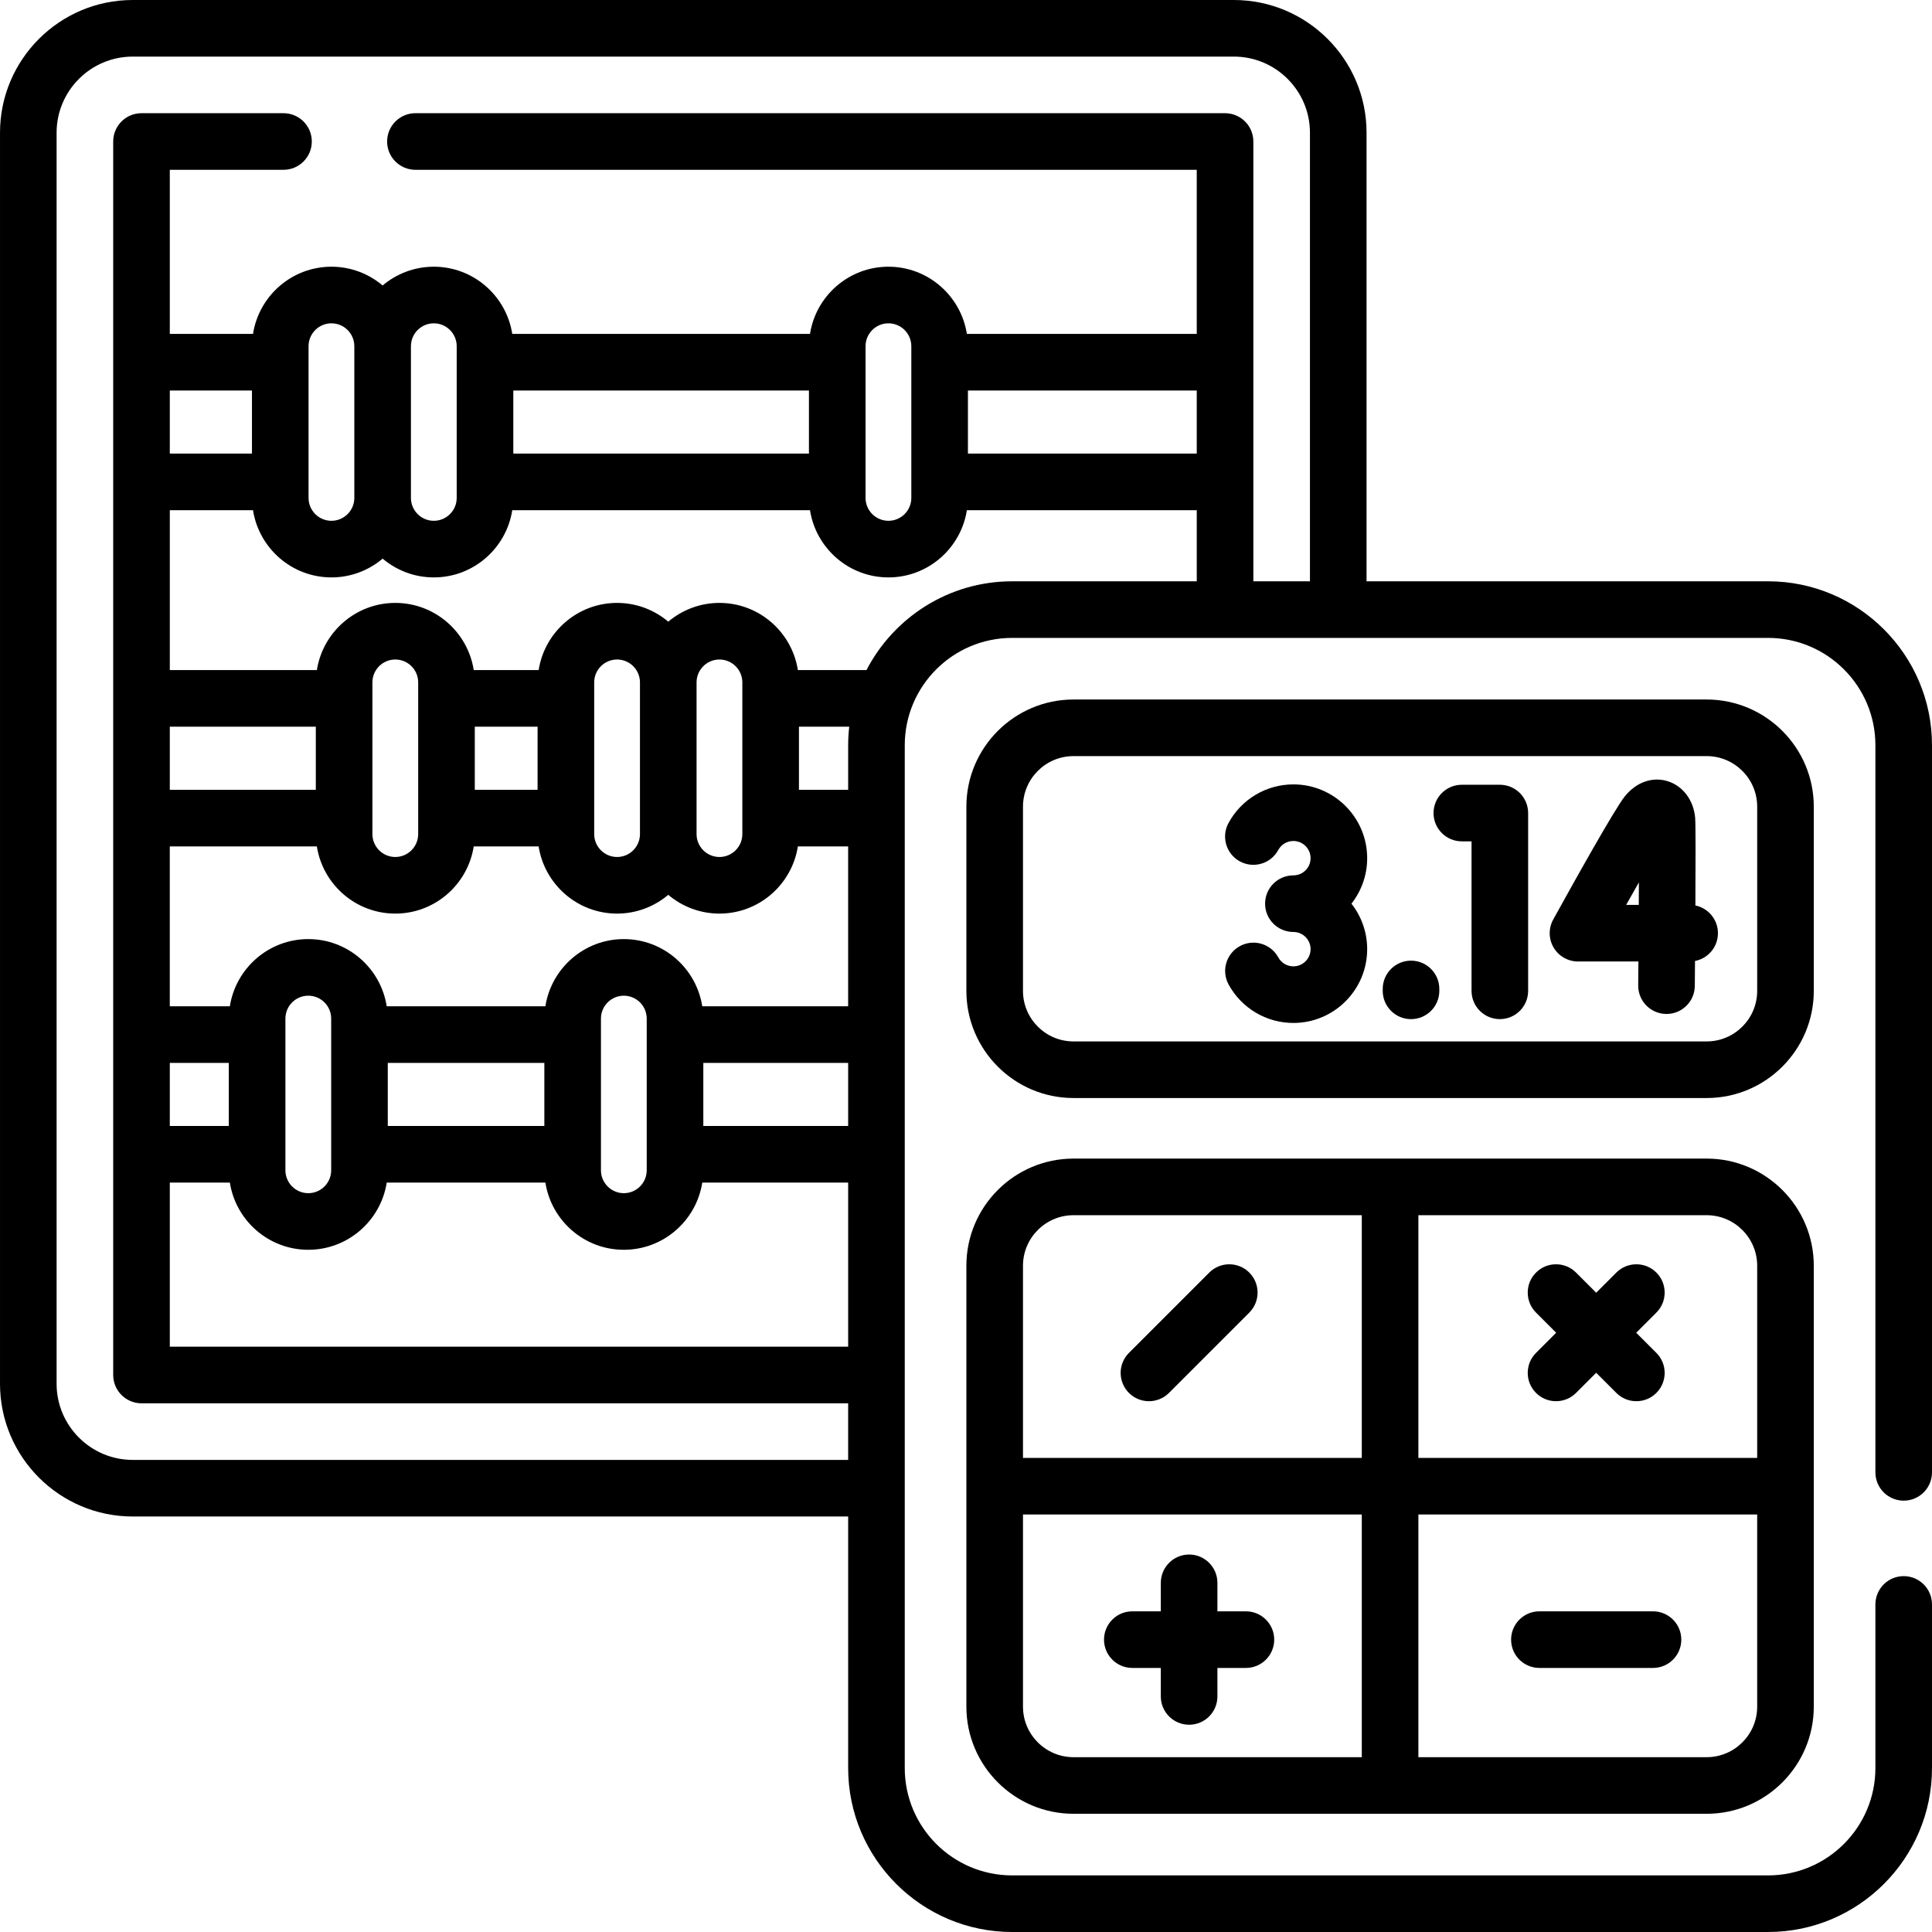 <svg id="Capa_1" enable-background="new 0 0 512 512" height="512" viewBox="0 0 512 512" width="512" xmlns="http://www.w3.org/2000/svg"><g><path d="m504.5 397.69c4.143 0 7.5-3.358 7.5-7.5v-192.7c0-23.953-19.487-43.44-43.44-43.44h-106.41v-118.88c0-19.393-15.777-35.17-35.17-35.17h-291.81c-19.393 0-35.17 15.777-35.17 35.17v331.55c0 19.393 15.777 35.17 35.17 35.17h189.6v66.67c0 23.953 19.491 43.44 43.45 43.44h200.34c23.953 0 43.44-19.487 43.44-43.44v-43.37c0-4.142-3.357-7.5-7.5-7.5s-7.5 3.358-7.5 7.5v43.37c0 15.682-12.758 28.44-28.44 28.44h-200.34c-15.688 0-28.45-12.758-28.45-28.44v-271.07c0-15.682 12.763-28.44 28.45-28.44h200.34c15.683 0 28.44 12.758 28.44 28.44v192.7c0 4.142 3.357 7.5 7.5 7.5zm-469.33-10.8c-11.122 0-20.17-9.048-20.17-20.17v-331.55c0-11.122 9.048-20.17 20.17-20.17h291.81c11.122 0 20.17 9.048 20.17 20.17v118.88h-15v-26.34-31.72-58.49c0-4.142-3.357-7.5-7.5-7.5h-214.56c-4.143 0-7.5 3.358-7.5 7.5s3.357 7.5 7.5 7.5h207.06v43.49h-60.92c-1.574-10.07-10.282-17.808-20.787-17.808s-19.213 7.738-20.787 17.808h-78.903c-1.574-10.07-10.282-17.808-20.787-17.808-5.166 0-9.897 1.876-13.565 4.974-3.668-3.098-8.399-4.974-13.565-4.974-10.505 0-19.213 7.737-20.787 17.808h-22.049v-43.49h30.13c4.143 0 7.5-3.358 7.5-7.5s-3.357-7.5-7.5-7.5h-37.63c-4.143 0-7.5 3.358-7.5 7.5v326.89c0 4.142 3.357 7.5 7.5 7.5h187.27v15zm221.339-283.4h60.642v16.72h-60.642zm-15-11.742v40.205c0 3.345-2.721 6.065-6.065 6.065s-6.065-2.721-6.065-6.065v-40.205c0-3.345 2.721-6.065 6.065-6.065s6.065 2.72 6.065 6.065zm-27.131 28.462h-78.347v-16.72h78.347zm-105.478-28.462c0-3.345 2.721-6.065 6.065-6.065s6.065 2.721 6.065 6.065v40.205c0 3.345-2.721 6.065-6.065 6.065s-6.065-2.721-6.065-6.065zm-15 40.205c0 3.345-2.721 6.065-6.064 6.065-3.345 0-6.065-2.721-6.065-6.065v-40.205c0-3.345 2.721-6.065 6.065-6.065s6.064 2.721 6.064 6.065zm-27.129-11.743h-21.771v-16.72h21.771zm37.987 121.903c10.503 0 19.21-7.735 20.786-17.803h17.2c1.576 10.068 10.283 17.803 20.786 17.803 5.166 0 9.897-1.876 13.565-4.974 3.668 3.098 8.4 4.974 13.565 4.974 10.503 0 19.21-7.735 20.786-17.803h13.322v42.37h-38.66c-1.573-10.071-10.282-17.81-20.787-17.81s-19.214 7.738-20.787 17.81h-42.046c-1.573-10.071-10.282-17.81-20.787-17.81s-19.214 7.738-20.787 17.81h-15.914v-42.37h38.972c1.576 10.068 10.283 17.803 20.786 17.803zm-6.066-21.066v-40.206c0-3.345 2.721-6.065 6.065-6.065s6.065 2.721 6.065 6.065v40.206c0 3.345-2.721 6.065-6.065 6.065s-6.065-2.72-6.065-6.065zm27.131-28.467h16.642v16.73h-16.642zm43.773 28.467c0 3.345-2.721 6.065-6.065 6.065s-6.065-2.721-6.065-6.065v-40.206c0-3.345 2.721-6.065 6.065-6.065s6.065 2.721 6.065 6.065zm15-40.205c0-3.345 2.721-6.065 6.065-6.065s6.065 2.721 6.065 6.065v40.206c0 3.345-2.721 6.065-6.065 6.065s-6.065-2.721-6.065-6.065zm27.131 11.738h13.328c-.182 1.613-.285 3.25-.285 4.91v11.82h-13.043zm-151.091 105.82h-15.636v-16.72h15.636zm-15.636 15h15.914c1.575 10.07 10.283 17.807 20.787 17.807s19.212-7.737 20.787-17.807h42.047c1.575 10.07 10.283 17.807 20.787 17.807s19.212-7.737 20.787-17.807h38.66v43.49h-179.769zm30.636-3.259v-40.205c0-3.345 2.721-6.065 6.065-6.065s6.065 2.721 6.065 6.065v40.205c0 3.345-2.721 6.065-6.065 6.065s-6.065-2.72-6.065-6.065zm27.131-28.461h41.49v16.72h-41.49zm56.49 28.461v-40.205c0-3.345 2.721-6.065 6.065-6.065s6.065 2.721 6.065 6.065v40.205c0 3.345-2.721 6.065-6.065 6.065s-6.065-2.72-6.065-6.065zm27.131-28.461h38.382v16.72h-38.382zm-102.696-72.37h-38.692v-16.73h38.692zm145.93-31.73h-18.174c-1.576-10.068-10.283-17.804-20.786-17.804-5.166 0-9.897 1.876-13.565 4.974-3.668-3.098-8.4-4.974-13.565-4.974-10.503 0-19.211 7.735-20.786 17.804h-17.2c-1.576-10.068-10.283-17.804-20.786-17.804s-19.211 7.735-20.786 17.804h-38.974v-42.37h22.049c1.574 10.071 10.282 17.809 20.787 17.809 5.166 0 9.896-1.876 13.565-4.974 3.668 3.098 8.399 4.974 13.565 4.974 10.505 0 19.213-7.738 20.787-17.809h78.903c1.574 10.071 10.282 17.809 20.787 17.809s19.213-7.738 20.787-17.809h60.92v18.84h-48.93c-16.783 0-31.364 9.569-38.598 23.53z"/><path d="m452.28 307.039h-167.787c-15.655 0-28.392 12.737-28.392 28.392v116.849c0 15.655 12.736 28.392 28.392 28.392h167.787c15.655 0 28.392-12.736 28.392-28.392v-116.85c0-15.655-12.736-28.391-28.392-28.391zm13.392 28.391v50.926h-89.785v-64.317h76.394c7.383 0 13.391 6.007 13.391 13.391zm-181.179-13.391h76.394v64.317h-89.785v-50.925c0-7.384 6.007-13.392 13.391-13.392zm-13.391 130.241v-50.924h89.785v64.316h-76.394c-7.384 0-13.391-6.008-13.391-13.392zm181.178 13.392h-76.394v-64.316h89.785v50.924c.001 7.385-6.007 13.392-13.391 13.392z"/><path d="m480.672 213.769c0-15.655-12.736-28.391-28.392-28.391h-167.787c-15.655 0-28.392 12.737-28.392 28.392v48.827c0 15.655 12.736 28.392 28.392 28.392h167.787c15.655 0 28.392-12.736 28.392-28.391zm-15 48.829c0 7.384-6.008 13.391-13.392 13.391h-167.787c-7.384 0-13.392-6.008-13.392-13.392v-48.827c0-7.384 6.008-13.392 13.392-13.392h167.787c7.384 0 13.392 6.007 13.392 13.391z"/><path d="m330.181 427.02h-7.553v-7.553c0-4.142-3.357-7.5-7.5-7.5s-7.5 3.358-7.5 7.5v7.553h-7.554c-4.143 0-7.5 3.358-7.5 7.5s3.357 7.5 7.5 7.5h7.554v7.553c0 4.142 3.357 7.5 7.5 7.5s7.5-3.358 7.5-7.5v-7.553h7.553c4.143 0 7.5-3.358 7.5-7.5s-3.358-7.5-7.5-7.5z"/><path d="m412.402 353.192-5.341 5.341c-2.929 2.929-2.929 7.678 0 10.606 1.465 1.464 3.385 2.197 5.304 2.197s3.839-.732 5.304-2.197l5.34-5.34 5.34 5.34c1.465 1.464 3.385 2.197 5.304 2.197s3.839-.732 5.304-2.197c2.929-2.929 2.929-7.678 0-10.606l-5.341-5.341 5.341-5.341c2.929-2.929 2.929-7.678 0-10.606-2.93-2.929-7.678-2.929-10.607 0l-5.34 5.34-5.34-5.34c-2.93-2.929-7.678-2.929-10.607 0s-2.929 7.678 0 10.606z"/><path d="m304.483 371.336c1.919 0 3.839-.732 5.304-2.197l21.288-21.288c2.929-2.929 2.929-7.678 0-10.606-2.93-2.929-7.678-2.929-10.607 0l-21.288 21.288c-2.929 2.929-2.929 7.678 0 10.606 1.465 1.465 3.384 2.197 5.303 2.197z"/><path d="m438.062 427.02h-30.105c-4.143 0-7.5 3.358-7.5 7.5s3.357 7.5 7.5 7.5h30.105c4.143 0 7.5-3.358 7.5-7.5s-3.357-7.5-7.5-7.5z"/><path d="m397.474 207.968h-10.07c-4.143 0-7.5 3.358-7.5 7.5s3.357 7.5 7.5 7.5h2.57v39.613c0 4.142 3.357 7.5 7.5 7.5s7.5-3.358 7.5-7.5v-47.113c0-4.142-3.358-7.5-7.5-7.5z"/><path d="m449.294 239.958c.059-10.831.078-21.571-.06-23.221-.389-4.651-3.249-8.465-7.287-9.715-4.043-1.25-8.275.237-11.325 3.979-2.719 3.335-14.194 23.965-19.003 32.68-1.281 2.324-1.24 5.151.109 7.436s3.805 3.687 6.458 3.687h16.008c-.018 2.231-.034 4.368-.052 6.341-.035 4.142 3.293 7.528 7.436 7.564h.065c4.112 0 7.463-3.315 7.499-7.436.014-1.646.033-3.931.054-6.604 3.461-.666 6.076-3.71 6.076-7.365 0-3.62-2.565-6.642-5.978-7.346zm-15.001-.154h-3.345c1.161-2.064 2.296-4.072 3.373-5.964-.008 1.914-.017 3.919-.028 5.964z"/><path d="m342.761 207.872c-7.18 0-13.769 3.923-17.195 10.237-1.976 3.641-.626 8.193 3.015 10.169 3.642 1.977 8.193.625 10.169-3.015.801-1.475 2.338-2.392 4.012-2.392 2.512 0 4.556 2.043 4.556 4.555s-2.044 4.556-4.556 4.556c-4.143 0-7.5 3.358-7.5 7.5s3.357 7.5 7.5 7.5c2.512 0 4.556 2.043 4.556 4.555s-2.044 4.556-4.556 4.556c-1.667 0-3.201-.911-4.003-2.378-1.988-3.635-6.546-4.97-10.179-2.983-3.635 1.987-4.97 6.544-2.983 10.178 3.435 6.281 10.012 10.183 17.165 10.183 10.783 0 19.556-8.772 19.556-19.556 0-4.544-1.558-8.731-4.168-12.055 2.61-3.324 4.168-7.511 4.168-12.056-.002-10.782-8.774-19.554-19.557-19.554z"/><path d="m373.936 254.582c-4.143 0-7.5 3.358-7.5 7.5v.5c0 4.142 3.357 7.5 7.5 7.5s7.5-3.358 7.5-7.5v-.5c0-4.143-3.358-7.5-7.5-7.5z"/></g></svg>